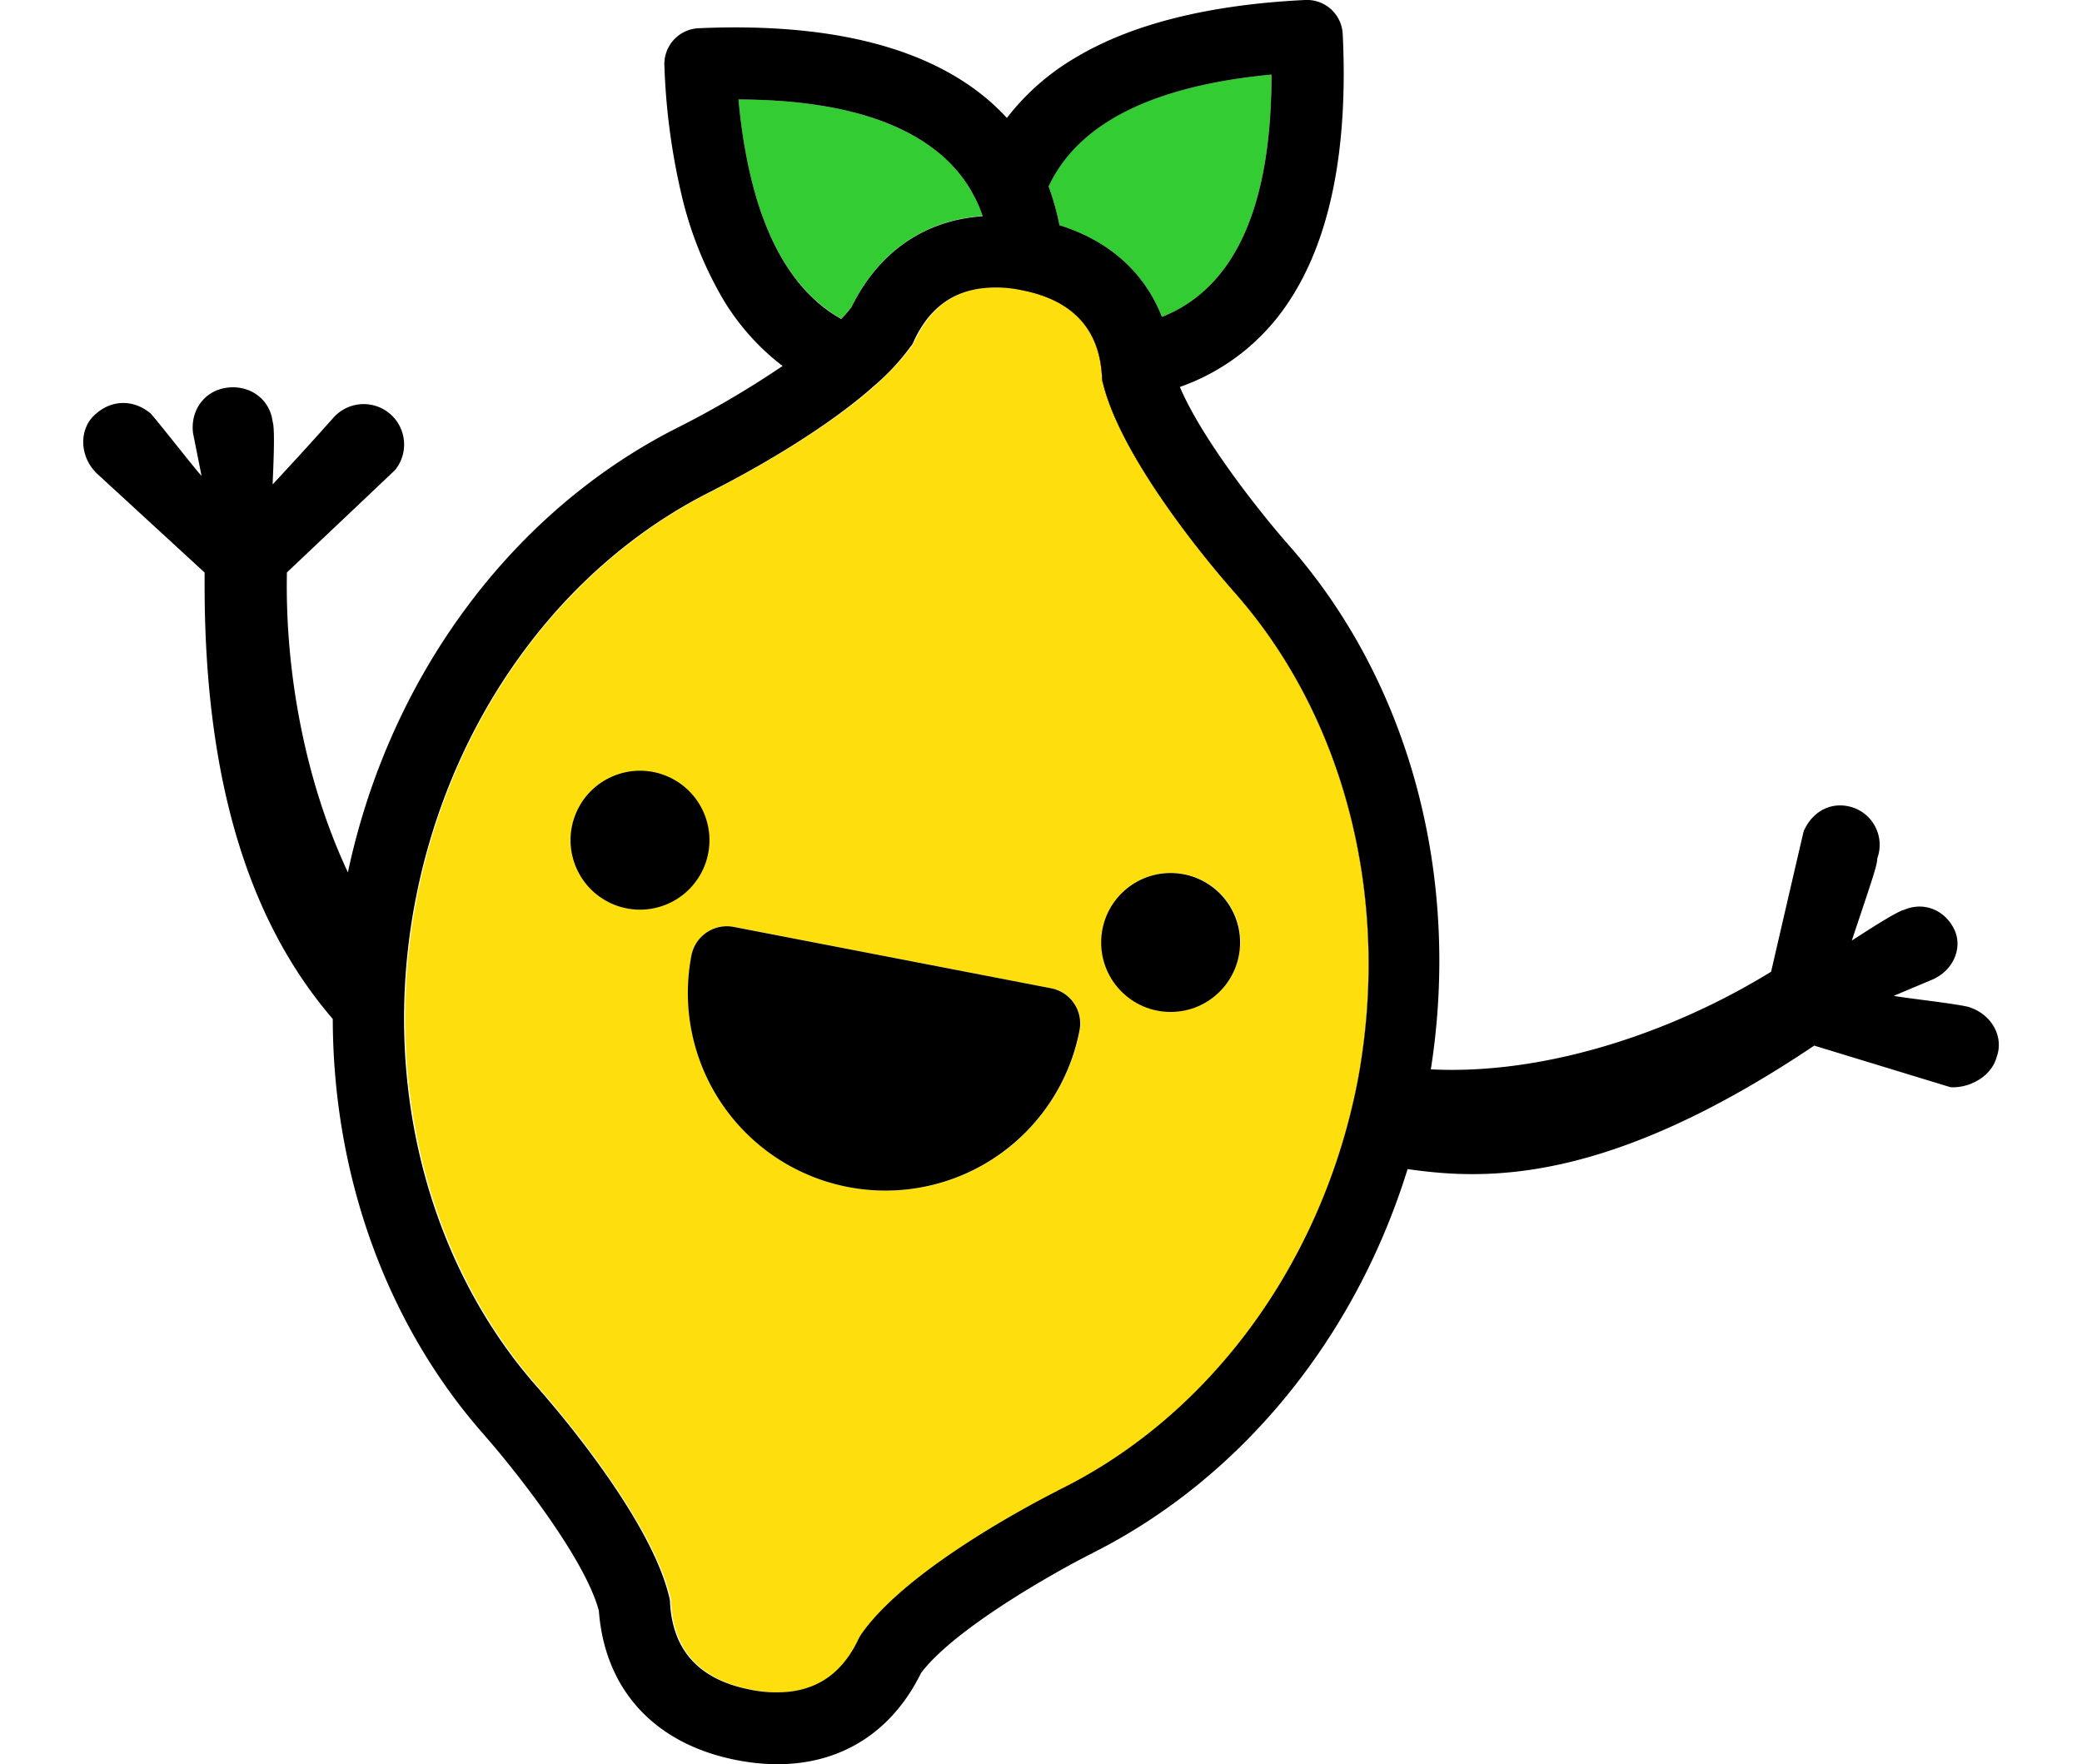 <svg id="Calque_1" data-name="Calque 1" xmlns="http://www.w3.org/2000/svg" viewBox="0 0 590.17 500"><defs><style>.cls-1{fill:#3c3;}.cls-2{fill:#ffde0d;}</style></defs><title>Logos</title><path d="M210,34.06c.24,1.91.49,3.78.79,5.6Q210.33,36.93,210,34.06Zm1.09,7.42q4.68,27.5,17.58,41.13C220.07,73.53,214.2,59.77,211.06,41.48Zm54.18,1.14a41.48,41.48,0,0,1,9.32,10.21A39.07,39.07,0,0,0,265.24,42.62Zm33.69,7c9.31-15.88,30-25.43,61.49-28.5C328.85,24.1,308.24,33.66,298.93,49.64Zm50.54,117.75c-.15-.24-.33-.38-.5-.61-4.93-5.63-31-36.25-36.33-58.16a5,5,0,0,1-.28-1.81C311.66,93.27,304,85,289.58,82.24a34.4,34.4,0,0,0-12.46-.36,34.57,34.57,0,0,1,12.15.4c14.32,2.78,22,11,22.78,24.57.08.64.17,1.27.27,1.81,5.21,21.9,31.4,52.53,36.34,58.16a2.4,2.4,0,0,0,.5.61c31.85,35.67,45,87.67,35,139-9.63,51.33-41.18,94.68-84.14,115.88-.25.17-.46.23-.7.39-6.69,3.38-42.3,22-55.41,40.4a8.09,8.09,0,0,0-.92,1.59q-5.72,12.28-17.31,14.55,11.76-2.15,17.62-14.6a11.65,11.65,0,0,1,.93-1.58c13-18.38,48.73-37,55.4-40.41a3.1,3.1,0,0,1,.71-.38c42.95-21.2,74.51-64.55,84.43-115.83C394.44,255.06,381.33,203.06,349.47,167.39Z"/><path class="cls-1" d="M360.42,21.14c0,37.4-10.34,60.44-31.05,68.69-4.87-12.47-14.85-21.57-29.06-26a71.79,71.79,0,0,0-3.07-11c.27-.56.53-1.11.82-1.66s.56-1.05.87-1.56C308.24,33.66,328.85,24.1,360.42,21.14Z"/><path class="cls-1" d="M278.59,61.21c-16.42,1.08-29.48,10.09-37.19,25.73a27.71,27.71,0,0,1-2.94,3.38c-.51-.29-1-.58-1.52-.9-1-.62-2-1.28-2.92-2-.36-.26-.72-.54-1.06-.81-.7-.57-1.38-1.16-2-1.76-.34-.3-.67-.62-1-.94s-.88-.85-1.29-1.3Q215.76,69,211.06,41.48c-.11-.59-.21-1.19-.3-1.79v0c-.3-1.82-.55-3.69-.79-5.6s-.44-3.88-.63-5.89c25,.06,43.83,4.94,55.9,14.45a39.07,39.07,0,0,1,9.32,10.21q.53.83,1,1.71c.24.44.49.88.72,1.33a41.36,41.36,0,0,1,1.78,4Z"/><path class="cls-2" d="M349.47,167.39c-.15-.24-.33-.38-.5-.61-4.93-5.63-31-36.25-36.33-58.16a5,5,0,0,1-.28-1.81C311.66,93.27,304,85,289.58,82.24a34.4,34.4,0,0,0-12.46-.36c-.51.09-1,.2-1.51.31q-10.77,2.58-16.22,14.36c-.32.56-.63,1.13-.94,1.59a72.43,72.43,0,0,1-11,11.7c-.12.08-.13.18-.25.25a1.65,1.65,0,0,1-.38.35c-16,13.74-38.5,25.49-43.68,28.12a2.72,2.72,0,0,1-.69.39c-42.87,21.21-74.42,64.56-84.35,115.84s3.2,103.28,35.05,139c.16.23.34.38.5.61,4.94,5.63,31,36.24,36.34,58.15a5.26,5.26,0,0,1,.28,1.82c.7,13.54,8.35,21.77,22.77,24.57a37.13,37.13,0,0,0,10.26.65l1-.11.68-.1c.25,0,.51-.08.76-.14q11.76-2.15,17.62-14.6a11.65,11.65,0,0,1,.93-1.58c13-18.38,48.73-37,55.4-40.41a3.1,3.1,0,0,1,.71-.38c42.95-21.2,74.51-64.55,84.43-115.83C394.44,255.06,381.33,203.06,349.47,167.39Zm2,101.45a13.35,13.35,0,0,1-.2,1.53l0,.24c0,.1,0,.19-.05.28a3.72,3.72,0,0,1-.11.48s0,0,0,0a16,16,0,0,1-.45,1.68,16.31,16.31,0,0,1-.58,1.57,18.58,18.58,0,0,1-1.81,3.42,5.35,5.35,0,0,1-.44.62,6.8,6.8,0,0,1-.46.6c-.15.21-.31.4-.47.59a13.13,13.13,0,0,1-1,1.11,12.9,12.9,0,0,1-1.08,1l-.57.48a13.44,13.44,0,0,1-1.81,1.28,18.41,18.41,0,0,1-1.94,1.08,19.08,19.08,0,0,1-5.62,1.76c-.24,0-.49.07-.74.09a4.51,4.51,0,0,1-.73.07l-.75.05a16.78,16.78,0,0,1-2.45-.06h0a16.27,16.27,0,0,1-1.67-.22l-.33-.05a3.41,3.41,0,0,1-.53-.13c-.27-.06-.56-.13-.84-.21a4.89,4.89,0,0,1-.85-.25,8.27,8.27,0,0,1-.84-.28c-.24-.09-.5-.18-.73-.29a7.56,7.56,0,0,1-.71-.3c-.48-.23-1-.46-1.4-.72-.23-.12-.45-.24-.67-.38s-.58-.37-.86-.58-.73-.51-1.09-.79-.43-.35-.64-.53l-.62-.57c-.2-.19-.41-.38-.59-.58s-.39-.41-.57-.62c-.37-.41-.73-.84-1.06-1.28a.32.32,0,0,1-.08-.09c-.29-.42-.59-.85-.86-1.29a20.32,20.32,0,0,1-1.53-3c-.11-.25-.21-.52-.31-.77-.19-.52-.36-1-.5-1.58,0,0,0,0,0,0-.15-.55-.27-1.11-.38-1.66-.05-.27-.09-.56-.13-.84s-.07-.56-.09-.85a20.47,20.47,0,0,1,.29-5.5,20.7,20.7,0,0,1,1.08-3.64l.18-.4c.23-.55.49-1.09.77-1.62l.1-.16a19.77,19.77,0,0,1,10.63-9l.78-.26c.69-.2,1.39-.38,2.1-.52.48-.09,1-.16,1.44-.22h0a21.92,21.92,0,0,1,3.15-.1,21.2,21.2,0,0,1,2.83.34c.59.12,1.17.26,1.73.42a12.46,12.46,0,0,1,1.31.42,20.54,20.54,0,0,1,2.85,1.31c.22.12.44.24.66.38a18.94,18.94,0,0,1,2.68,2,11.25,11.25,0,0,1,.88.82,19.41,19.41,0,0,1,5.77,12.5c0,.24,0,.5.05.74A16.78,16.78,0,0,1,351.45,268.84ZM161.83,240a1,1,0,0,1,0-.29c0-.27,0-.55,0-.81s0-.55,0-.83v0a16.69,16.69,0,0,1,.1-1.86c0-.12,0-.22,0-.32a7.86,7.86,0,0,1,.11-.83c0-.24.07-.5.12-.74a2.14,2.14,0,0,1,.06-.27c.07-.34.15-.68.25-1A19.69,19.69,0,0,1,201,239.88c0,.31-.07.63-.11,1s-.11.66-.17,1a20,20,0,0,1-2,5.51l0,.07a19.69,19.69,0,0,1-36.57-5.18l0-.1h0c-.1-.49-.19-1-.25-1.48C161.88,240.44,161.85,240.23,161.83,240Zm34.23,30.78a10.24,10.24,0,0,1,12-8.08L298,280.13a7.54,7.54,0,0,1,.82.2l.18.05c.25.07.51.16.75.25a5.67,5.67,0,0,1,.72.32c.23.11.47.23.68.35a10.27,10.27,0,0,1,5.09,9.53c0,.2,0,.4-.06.6s-.06.44-.1.66a56,56,0,0,1-110-21.28Z"/><circle cx="181.41" cy="238.12" r="19.69" transform="translate(-110.19 305.8) rotate(-65.76)"/><circle cx="331.83" cy="267.14" r="19.69"/><path d="M306,292.08a56,56,0,1,1-110-21.27A10.23,10.23,0,0,1,208,262.73L298,280.13A10.17,10.17,0,0,1,306,292.08Z"/><path d="M558.78,285.69c-1.46-.95-19.81-2.88-21.95-3.44l10.9-4.58c5.79-2.49,8.54-8.63,6.45-13.74-2.49-5.8-8.63-8.54-14.43-6.05-2.41.51-13.48,7.91-14.83,8.7,5.25-15.77,7.32-21.51,7.2-23.25A11.16,11.16,0,0,0,525.56,229c-5.74-2.06-11.52.42-14.27,6.56-.28,1.07-9.25,39.87-9.25,39.87-28.2,17.36-64.16,29.31-96.45,27.67,8.62-55-6.14-110-40.49-148.83-.18-.14-.24-.37-.43-.5-6.8-7.76-23.72-28.8-30.22-44.09A61.08,61.08,0,0,0,365,86c11.93-17.64,17.22-43.33,15.61-76.37A10.15,10.15,0,0,0,369.92,0C342.85,1.32,321,6.75,305.17,16.16a67.63,67.63,0,0,0-19.75,17.27C271.25,18,245.23,5.92,198.07,8a10.16,10.16,0,0,0-9.74,10.59A187.55,187.55,0,0,0,193.14,55,106.6,106.6,0,0,0,204,83.14a67.1,67.1,0,0,0,17.83,20.59,266.9,266.9,0,0,1-28.63,16.91c-.21.06-.35.24-.58.3-47.28,23.6-82.17,70.62-94,126.32-12.1-25.73-17.86-56.74-17.29-85,0,0,29.84-28.23,30.63-29a11.46,11.46,0,1,0-17.74-14.52c-.8.81-5.64,6.45-16.93,18.55,0-1.62.82-15.33,0-17.74-.8-6.45-6.45-10.48-12.89-9.67s-10.49,6.44-9.68,12.9l2.41,12.09c-1.61-1.61-12.9-16.13-14.51-17.74-4.84-4-11.29-4-16.12.8-4,4-4,11.3.8,16.13L58,162.28c0,1.21,0,2.43,0,3.64,0,62.77,16.25,99.59,36.33,122.89.08,44.22,15.14,86.51,43,118,.17.14.24.35.42.5,7.58,8.64,27.92,34,32,49.21,1.68,22.46,15.84,37.87,39.18,42.39s42.22-4.51,52.16-24.72c9.5-12.6,37.84-28.53,48.08-33.71a2,2,0,0,0,.58-.31C351.83,419,384.16,379.3,399,331.37c22.63,3.26,56.88,4.21,115.26-35l38.63,11.79c5.63.32,11.7-3.24,13.1-8.59C568.08,293.82,564.52,287.76,558.78,285.69ZM298.06,51.2c.28-.53.56-1.05.87-1.56,9.31-16,29.92-25.54,61.49-28.5,0,37.4-10.34,60.44-31.05,68.69-4.87-12.47-14.85-21.57-29.06-26a71.79,71.79,0,0,0-3.07-11C297.51,52.3,297.77,51.75,298.06,51.2Zm-87-9.72c-.11-.59-.21-1.19-.3-1.79v0c-.3-1.82-.55-3.69-.79-5.6s-.44-3.88-.63-5.89c25,.06,43.83,4.94,55.9,14.45a39.07,39.07,0,0,1,9.32,10.21q.53.83,1,1.71c.24.44.49.88.72,1.33a36.92,36.92,0,0,1,1.78,4l.51,1.39c-16.42,1.08-29.48,10.09-37.19,25.73a27.71,27.71,0,0,1-2.94,3.38c-.51-.29-1-.58-1.52-.9-1-.62-2-1.28-2.92-2-.36-.26-.72-.54-1.06-.81-.7-.56-1.38-1.15-2-1.76-.34-.3-.67-.62-1-.94s-.88-.85-1.29-1.3Q215.76,69,211.06,41.48Zm89.33,380.74a3.1,3.1,0,0,0-.71.38c-6.67,3.39-42.38,22-55.4,40.41a11.65,11.65,0,0,0-.93,1.58q-5.88,12.44-17.62,14.6c-.25.06-.51.1-.76.14l-.68.1-1,.11a36.25,36.25,0,0,1-10.57-.61c-14.43-2.8-22-11-22.79-24.57a5.62,5.62,0,0,0-.27-1.82c-5.22-21.89-31.39-52.52-36.33-58.15a2.66,2.66,0,0,0-.51-.61c-31.85-35.67-45-87.67-35-138.95S159.28,160.21,202.13,139c.24-.16.46-.22.7-.39,5.19-2.63,27.72-14.37,43.67-28.12.13-.08.27-.26.38-.34s.25-.16.27-.26a65,65,0,0,0,11-11.69,4.91,4.91,0,0,0,.93-1.6c3.68-7.93,9.23-12.75,16.55-14.4.5-.11,1-.22,1.51-.31a34.4,34.4,0,0,1,12.46.36c14.43,2.79,22.08,11,22.78,24.57a5,5,0,0,0,.28,1.81C318,130.53,344,161.15,349,166.78c.17.23.35.37.5.61,31.86,35.67,45,87.67,35.35,139C374.9,357.67,343.34,401,300.39,422.22Z"/></svg>